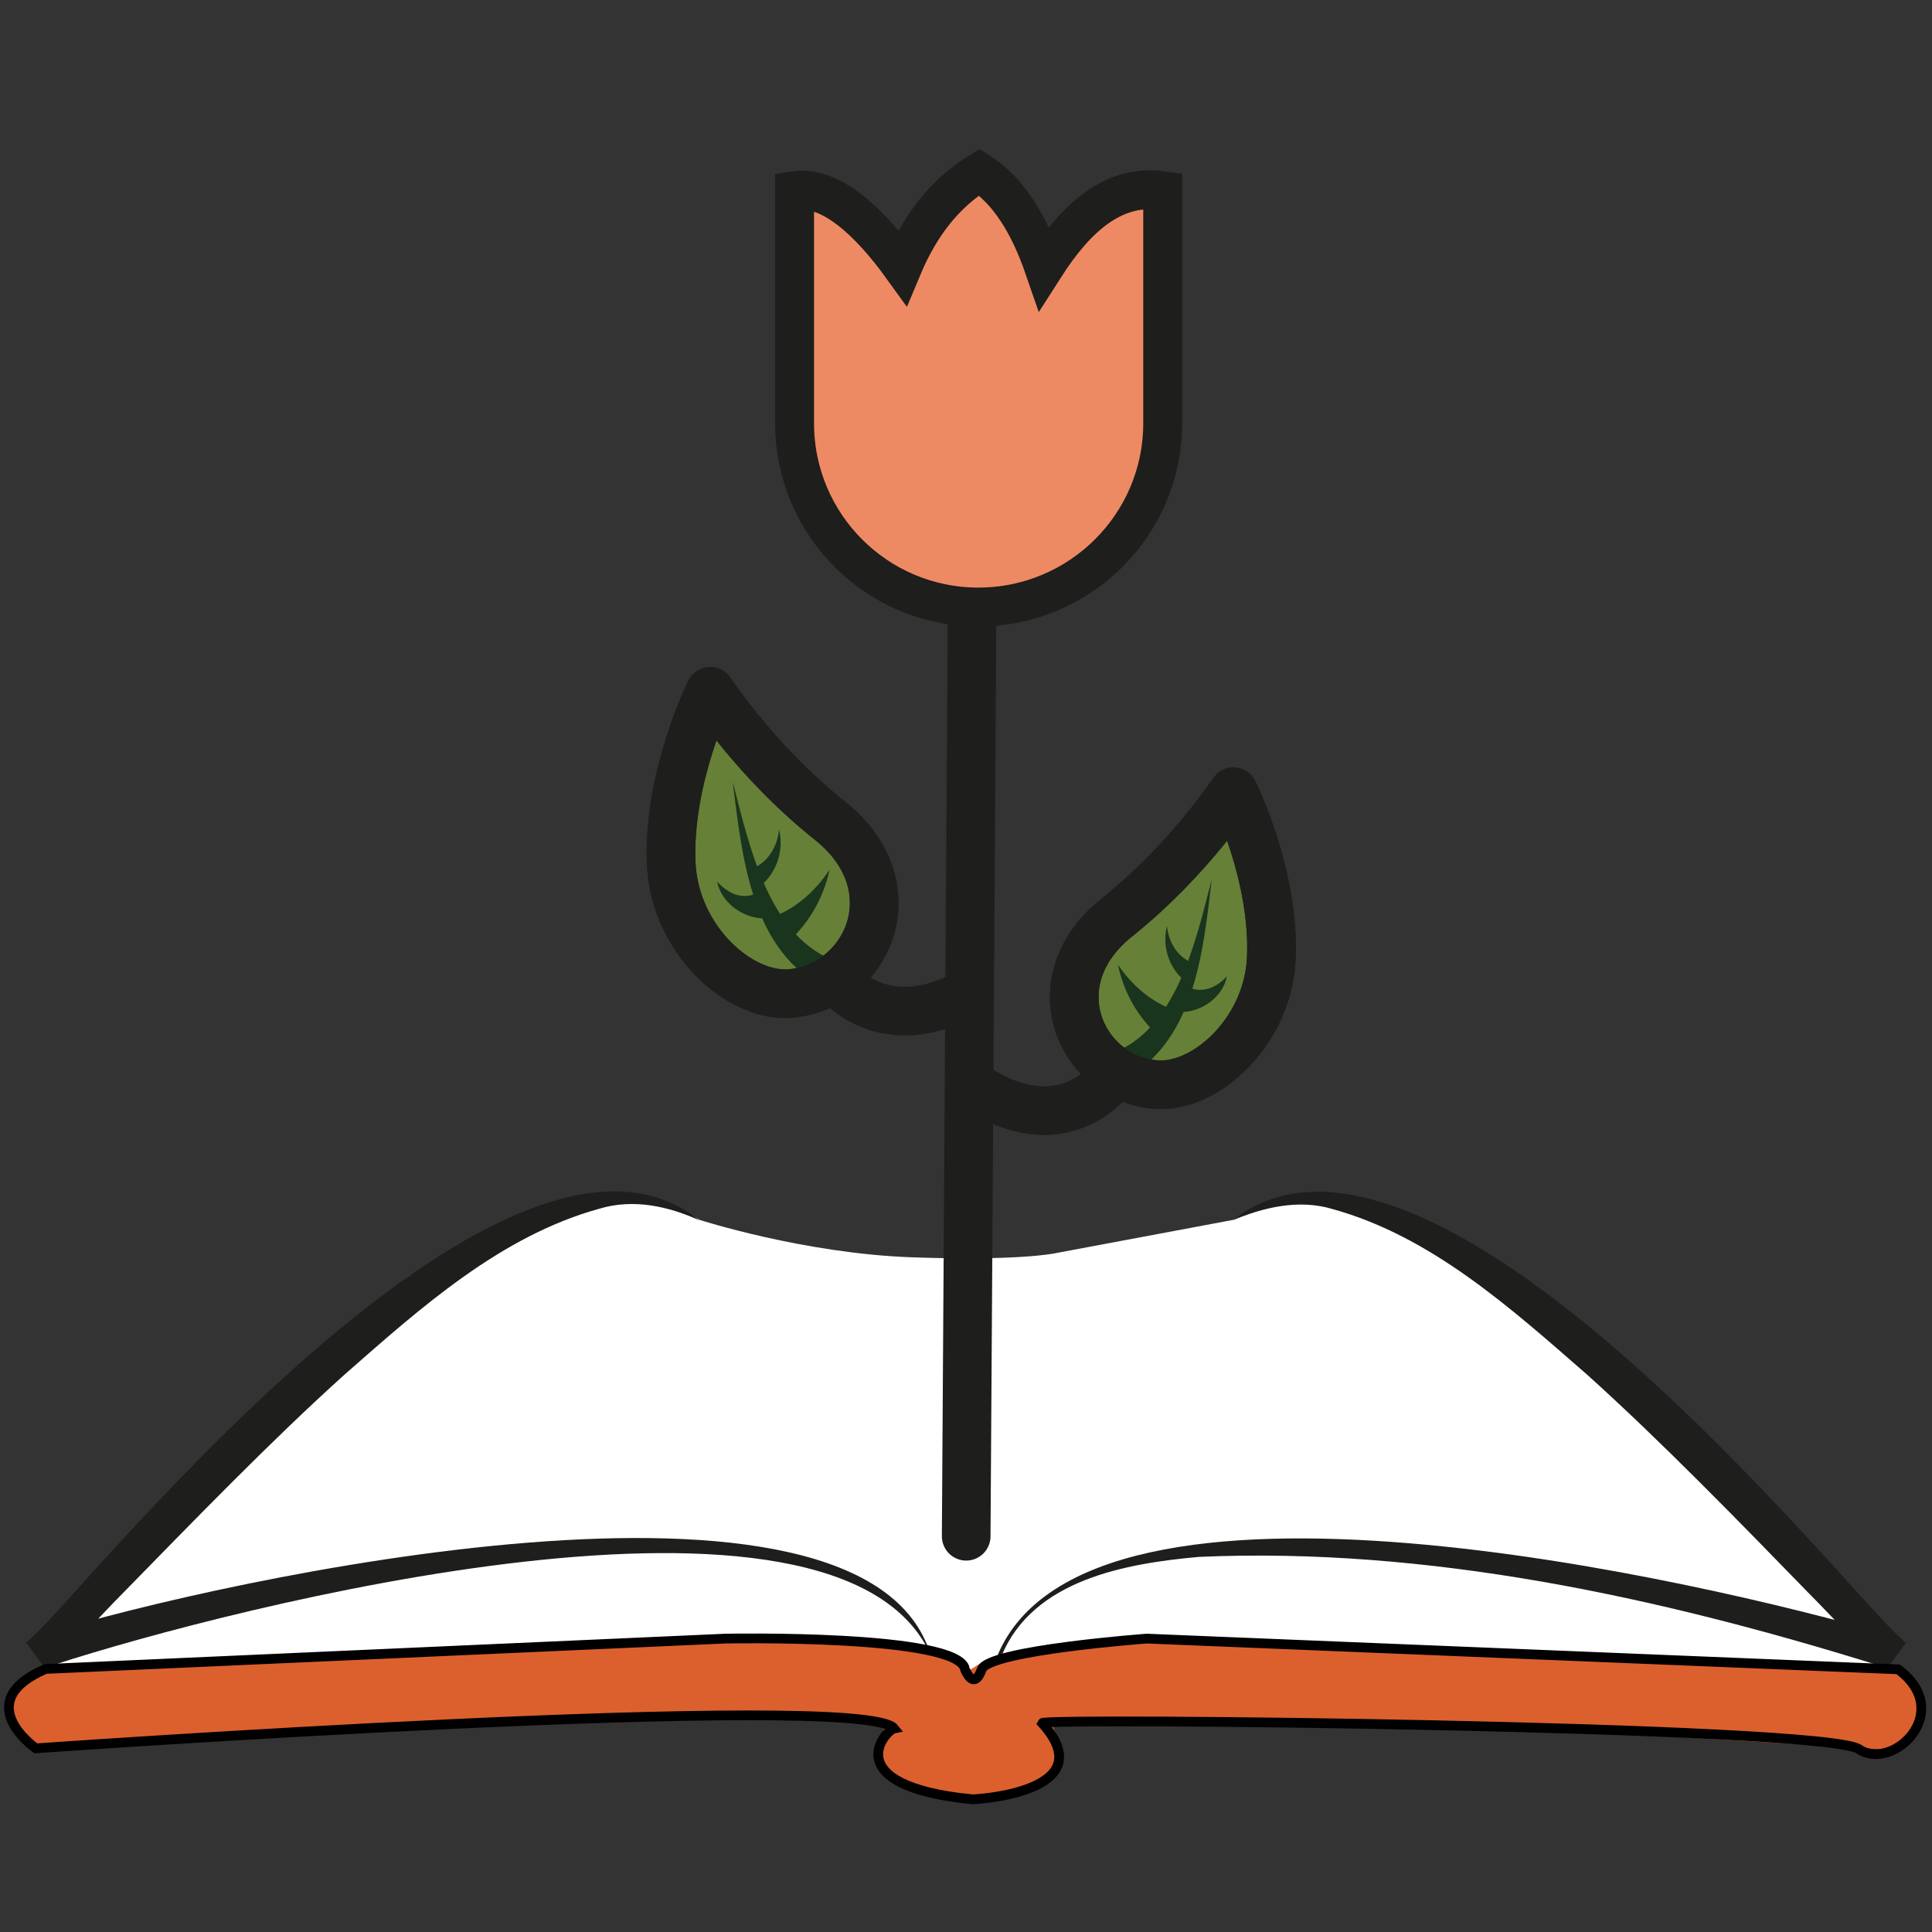 <?xml version="1.0" encoding="utf-8"?>
<!-- Generator: Adobe Illustrator 26.0.2, SVG Export Plug-In . SVG Version: 6.00 Build 0)  -->
<svg version="1.1" id="Layer_1" xmlns="http://www.w3.org/2000/svg" xmlns:xlink="http://www.w3.org/1999/xlink" x="0px" y="0px"
	 viewBox="0 0 49.65 49.65" style="enable-background:new 0 0 49.65 49.65;" xml:space="preserve">
<rect x="0" y="0" width="49.65" height="49.65" fill="#333333" stroke="none"/>
<style type="text/css">
	.st0{fill:#FFFFFF;}
	.st1{fill:none;stroke:#DC602D;stroke-width:2;stroke-miterlimit:10;}
	.st2{fill:none;stroke:#E8501D;stroke-width:2;stroke-linecap:round;stroke-miterlimit:10;}
	.st3{fill:none;stroke:#DC602D;stroke-width:2;stroke-linecap:round;stroke-miterlimit:10;}
	.st4{fill:none;stroke:#E8501D;stroke-linecap:round;stroke-miterlimit:10;}
	.st5{fill:#1E1E1C;}
	.st6{fill:none;stroke:#1E1E1C;stroke-width:1.25;stroke-linecap:round;stroke-miterlimit:10;}
	.st7{fill:none;stroke:#1E1E1C;stroke-width:1.25;stroke-miterlimit:10;}
	.st8{fill:#668037;stroke:#1E1E1C;stroke-width:1.25;stroke-miterlimit:10;}
	.st9{fill:#19351E;}
	.st10{fill:#EE8A63;stroke:#1E1E1C;stroke-miterlimit:10;}
	.st11{fill:none;stroke:#000000;stroke-width:0.25;stroke-miterlimit:10;}
</style>
<g>
	<path class="st0" d="M2.21,41.93l8.31-9.14l4.71-1.88c0,0,1.45-0.37,2.75,0.44c0,0,2.67,0.86,5.43,0.96c2.76,0.1,3.69-0.1,3.69-0.1
		l4.59-0.86c0,0,2.38-1.58,4.65,0.27c2.27,1.85,4.47,2.93,4.47,2.93l7.63,7.65v1.49L1.2,43.91l-0.03-1.02L2.21,41.93z"/>
	<g>
		<g>
			<g>
				<rect x="24.21" y="44.64" class="st1" width="1.34" height="0.29"/>
				<path class="st1" d="M24.89,45.23c-1.04,0.03-1.66-0.17-0.95-0.81"/>
				<path class="st1" d="M24.88,45.23c1.28-0.01,1.67-0.17,0.95-0.81"/>
			</g>
			<g>
				<path class="st2" d="M1.2,43.91c10.49-0.65,22.95-1.43,23.07,0"/>
				<path class="st3" d="M1.2,43.91c10.49-0.65,22.95-1.43,23.07,0"/>
			</g>
			<g>
				<path class="st4" d="M48.43,43.96c-10.49-0.65-22.95-1.43-23.07,0"/>
				<path class="st3" d="M48.43,43.96c-10.49-0.65-22.95-1.43-23.07,0"/>
			</g>
			<g>
				<path class="st5" d="M23.92,42.54c-2.35-5.28-18.04-1.21-22.49,0.23c-0.1,0.03-0.25,0.11-0.21,0.08l-0.5-0.68
					c0.45-0.4,1.31-1.38,1.76-1.88c2.77-3.02,11.24-12.35,15.49-8.93c-0.79-0.36-1.69-0.56-2.56-0.3c-2.54,0.7-4.59,2.54-6.55,4.26
					c-1.9,1.71-3.89,3.77-5.7,5.62c-0.62,0.62-1.26,1.37-1.99,1.95l-0.5-0.68c0.25-0.16,0.34-0.16,0.48-0.22
					C5.61,40.61,22.24,36.93,23.92,42.54L23.92,42.54z"/>
			</g>
			<g>
				<path class="st5" d="M25.64,42.53c2.37-5.6,18.17-1.88,22.86-0.53c0.14,0.06,0.23,0.06,0.48,0.22l-0.5,0.68
					c-0.72-0.58-1.37-1.33-1.99-1.95c-1.8-1.85-3.79-3.9-5.7-5.62c-1.96-1.71-4.01-3.56-6.55-4.26c-0.86-0.26-1.78-0.04-2.56,0.29
					c4.29-3.39,12.7,5.9,15.49,8.94c0.45,0.5,1.31,1.47,1.76,1.88l-0.5,0.68c0.03,0.03-0.12-0.05-0.21-0.08
					c-5.6-1.74-11.53-3.03-17.41-2.77c-1.89,0.17-4.26,0.59-5.07,2.54C25.72,42.62,25.62,42.59,25.64,42.53L25.64,42.53z"/>
			</g>
			<g>
				<line class="st6" x1="24.83" y1="39.48" x2="24.98" y2="15.98"/>
				<path class="st7" d="M29.04,27.05c-0.23,0.41-0.62,0.95-1.21,1.25c-1.12,0.58-2.25-0.03-2.69-0.32"/>
				<path class="st7" d="M20.83,24.33c0.26,0.45,0.68,1.05,1.33,1.39c1.23,0.64,2.48-0.04,2.97-0.36"/>
				<g>
					<path class="st8" d="M21.34,21.1c2.1,1.68,0.97,4.23-1,4.43c-1.32,0.13-3-1.38-3.09-3.33c-0.1-2.22,1-4.43,1-4.43
						C18.2,17.65,19.33,19.5,21.34,21.1z"/>
					<g>
						<path class="st9" d="M18.83,20.09c0.43,1.66,0.93,4.03,2.7,4.63l-0.26,0.7C19.29,24.47,19.07,22,18.83,20.09L18.83,20.09z"/>
					</g>
					<path class="st7" d="M21.34,21.1c2.1,1.68,0.97,4.23-1,4.43c-1.32,0.13-3-1.38-3.09-3.33c-0.1-2.22,1-4.43,1-4.43
						C18.2,17.65,19.33,19.5,21.34,21.1z"/>
					<g>
						<path class="st9" d="M19.87,23.56c0.57-0.21,1.07-0.64,1.45-1.21c-0.14,0.65-0.48,1.32-1.04,1.83L19.87,23.56L19.87,23.56z"/>
					</g>
					<g>
						<path class="st9" d="M19.28,22.34c0.4-0.13,0.69-0.52,0.74-1.02c0.13,0.51-0.05,1.1-0.47,1.44
							C19.55,22.76,19.28,22.34,19.28,22.34L19.28,22.34z"/>
					</g>
					<g>
						<path class="st9" d="M19.81,23.59c-0.61,0.09-1.26-0.34-1.38-0.93c0.18,0.19,0.4,0.34,0.62,0.36c0.21,0.03,0.4-0.05,0.58-0.16
							L19.81,23.59L19.81,23.59z"/>
					</g>
				</g>
				<g>
					<path class="st8" d="M28.7,23.58c-2.04,1.63-0.94,4.11,0.97,4.29c1.28,0.13,2.91-1.34,3-3.23c0.1-2.15-0.97-4.29-0.97-4.29
						C31.75,20.23,30.65,22.02,28.7,23.58z"/>
					<g>
						<path class="st9" d="M31.14,22.6c-0.22,1.86-0.44,4.26-2.36,5.19l-0.26-0.7C30.23,26.5,30.72,24.21,31.14,22.6L31.14,22.6z"/>
					</g>
					<path class="st7" d="M28.7,23.58c-2.04,1.63-0.94,4.11,0.97,4.29c1.28,0.13,2.91-1.34,3-3.23c0.1-2.15-0.97-4.29-0.97-4.29
						C31.75,20.23,30.65,22.02,28.7,23.58z"/>
					<g>
						<path class="st9" d="M29.73,26.58c-0.54-0.5-0.87-1.15-1-1.79c0.37,0.55,0.87,0.96,1.42,1.16L29.73,26.58L29.73,26.58z"/>
					</g>
					<g>
						<path class="st9" d="M30.44,25.2c-0.41-0.33-0.58-0.91-0.45-1.4c0.05,0.49,0.34,0.85,0.73,0.98L30.44,25.2L30.44,25.2z"/>
					</g>
					<g>
						<path class="st9" d="M30.38,25.28c0.39,0.28,0.82,0.17,1.15-0.19c-0.11,0.58-0.75,0.99-1.34,0.91
							C30.19,26,30.38,25.28,30.38,25.28L30.38,25.28z"/>
					</g>
				</g>
				<path class="st10" d="M25.14,15.6L25.14,15.6c-2.61,0-4.72-2.12-4.72-4.72V4.9c0.94-0.14,1.94,0.82,2.77,1.97
					c0.44-1.05,1.07-1.89,1.98-2.45c0.76,0.49,1.28,1.36,1.66,2.46c0.83-1.3,1.79-2.16,3.05-1.98v5.98
					C29.88,13.48,27.76,15.6,25.14,15.6L25.14,15.6"/>
			</g>
		</g>
	</g>
</g>
<path class="st11" d="M25.23,42.9c0.18-0.49,4.24-0.79,4.24-0.79l19.31,0.79c1.47,1.09-0.14,2.64-1.01,2.05
	c-0.88-0.6-20.93-0.81-20.99-0.67c1.64,1.82-1.85,1.97-1.8,1.96c-3.48-0.35-2.24-1.77-2-1.82c-0.79-0.99-22.06,0.51-22.06,0.51
	s-1.71-1.19,0.25-2.04l17.47-0.78c0,0,6.01-0.12,6.16,0.79C24.8,42.9,25.02,43.48,25.23,42.9z"/>
</svg>
